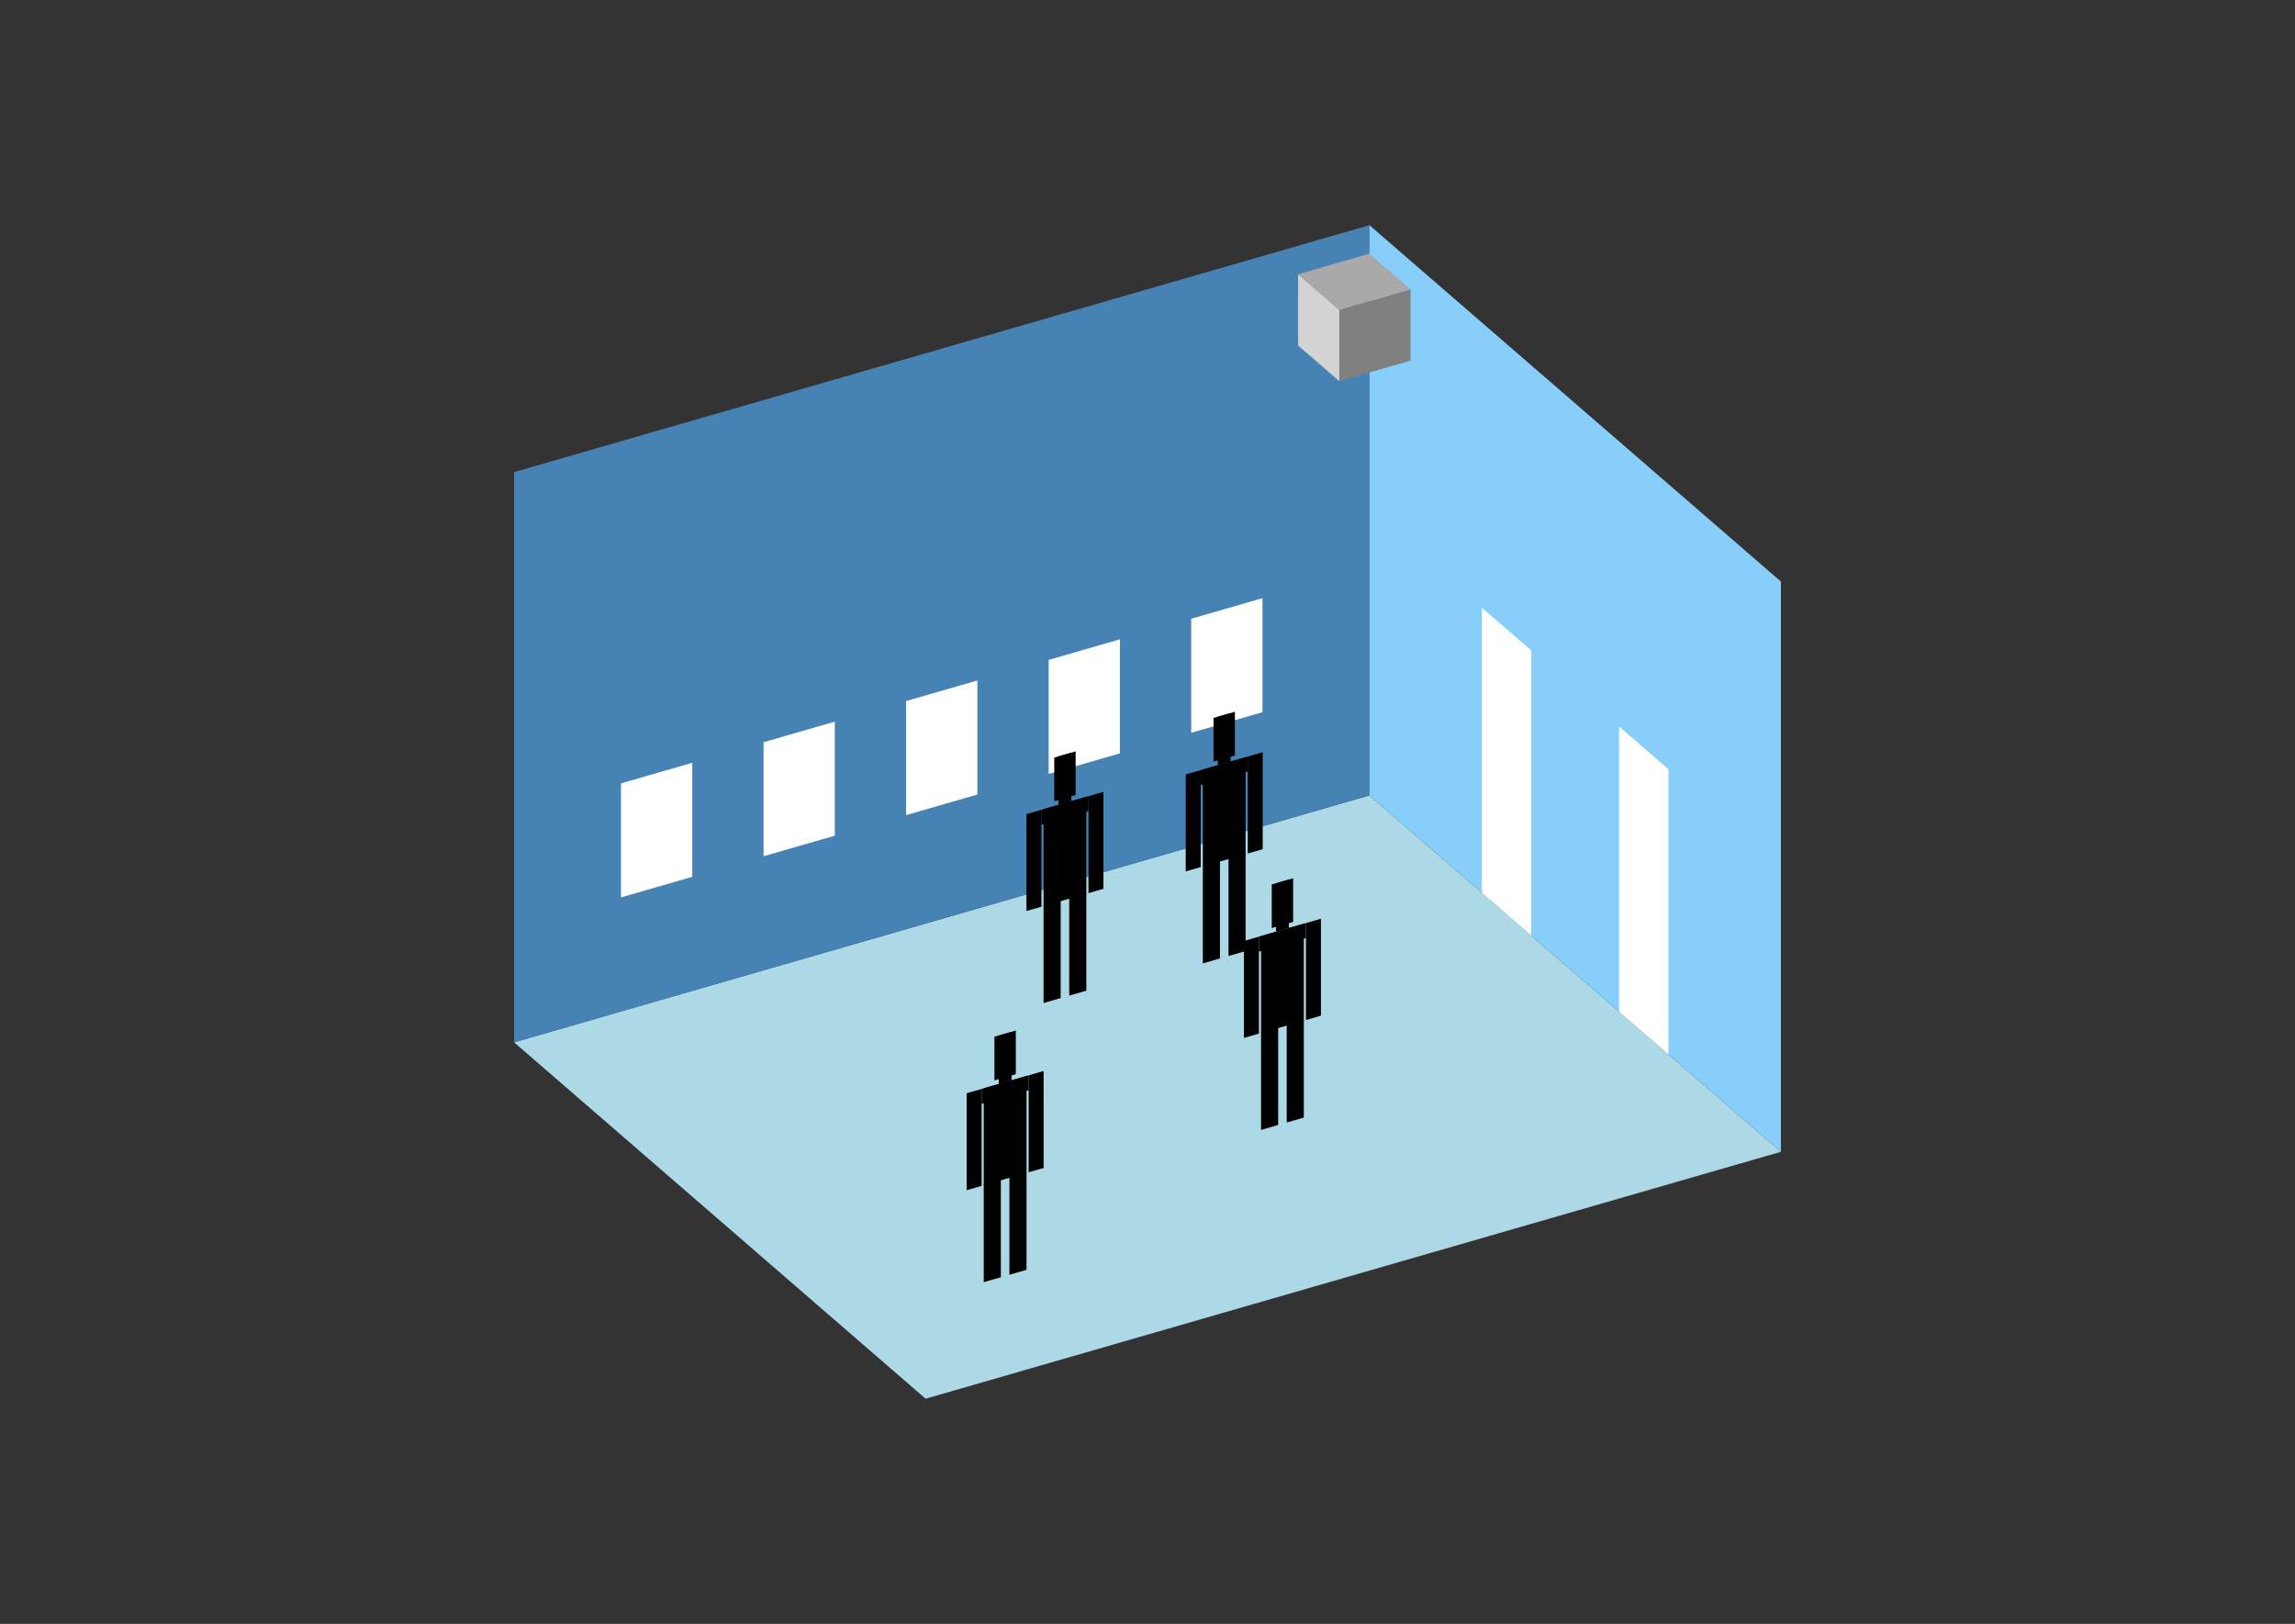 <?xml version="1.0" encoding="UTF-8"?>
<svg
  xmlns="http://www.w3.org/2000/svg"
  width="848"
  height="600"
  style="background-color:white"
>
  <rect width="100%" height="100%" fill="#333333" stroke="none"/>
  <polygon fill="lightblue" points="342.007,516.805 189.952,385.122 505.993,293.889 658.048,425.572" />
  <polygon fill="steelblue" points="189.952,385.122 189.952,174.428 505.993,83.195 505.993,293.889" />
  <polygon fill="lightskyblue" points="658.048,425.572 658.048,214.878 505.993,83.195 505.993,293.889" />
  <polygon fill="white" points="565.801,345.684 565.801,240.337 547.554,224.535 547.554,329.882" />
  <polygon fill="white" points="616.486,389.579 616.486,284.232 598.239,268.43 598.239,373.777" />
  <polygon fill="white" points="229.457,331.579 229.457,289.44 255.794,281.837 255.794,323.976" />
  <polygon fill="white" points="282.131,316.373 282.131,274.234 308.467,266.632 308.467,308.77" />
  <polygon fill="white" points="334.804,301.168 334.804,259.029 361.141,251.426 361.141,293.565" />
  <polygon fill="white" points="387.478,285.962 387.478,243.823 413.814,236.221 413.814,278.359" />
  <polygon fill="white" points="440.151,270.757 440.151,228.618 466.488,221.015 466.488,263.154" />
  <polygon fill="grey" points="494.862,140.837 494.862,114.501 521.198,106.898 521.198,133.235" />
  <polygon fill="lightgrey" points="494.862,140.837 494.862,114.501 479.656,101.332 479.656,127.669" />
  <polygon fill="darkgrey" points="494.862,114.501 479.656,101.332 505.993,93.73 521.198,106.898" />
  <polygon fill="hsl(360.0,50.0%,71.386%)" points="385.598,370.599 385.598,334.423 391.918,332.598 391.918,368.775" />
  <polygon fill="hsl(360.0,50.0%,71.386%)" points="401.4,366.038 401.4,329.861 395.079,331.686 395.079,367.862" />
  <polygon fill="hsl(360.0,50.0%,71.386%)" points="379.277,336.606 379.277,300.788 384.807,299.191 384.807,335.009" />
  <polygon fill="hsl(360.0,50.0%,71.386%)" points="402.19,329.992 402.19,294.174 407.72,292.577 407.72,328.395" />
  <polygon fill="hsl(360.0,50.0%,71.386%)" points="384.807,304.722 384.807,299.191 402.19,294.174 402.19,299.704" />
  <polygon fill="hsl(360.0,50.0%,71.386%)" points="385.598,334.781 385.598,298.963 401.4,294.402 401.4,330.22" />
  <polygon fill="hsl(360.0,50.0%,71.386%)" points="389.548,296.032 389.548,279.914 397.449,277.633 397.449,293.751" />
  <polygon fill="hsl(360.0,50.0%,71.386%)" points="391.128,297.367 391.128,279.458 395.869,278.089 395.869,295.998" />
  <polygon fill="hsl(360.0,50.0%,70.716%)" points="444.446,355.962 444.446,319.786 450.767,317.961 450.767,354.137" />
  <polygon fill="hsl(360.0,50.0%,70.716%)" points="460.248,351.4 460.248,315.224 453.927,317.049 453.927,353.225" />
  <polygon fill="hsl(360.0,50.0%,70.716%)" points="438.125,321.969 438.125,286.151 443.656,284.554 443.656,320.372" />
  <polygon fill="hsl(360.0,50.0%,70.716%)" points="461.038,315.354 461.038,279.536 466.569,277.94 466.569,313.758" />
  <polygon fill="hsl(360.0,50.0%,70.716%)" points="443.656,290.085 443.656,284.554 461.038,279.536 461.038,285.067" />
  <polygon fill="hsl(360.0,50.0%,70.716%)" points="444.446,320.144 444.446,284.326 460.248,279.765 460.248,315.582" />
  <polygon fill="hsl(360.0,50.0%,70.716%)" points="448.397,281.395 448.397,265.277 456.298,262.996 456.298,279.114" />
  <polygon fill="hsl(360.0,50.0%,70.716%)" points="449.977,282.73 449.977,264.821 454.717,263.452 454.717,281.361" />
  <polygon fill="hsl(360.0,50.0%,51.427%)" points="465.959,417.487 465.959,381.31 472.28,379.486 472.28,415.662" />
  <polygon fill="hsl(360.0,50.0%,51.427%)" points="481.761,412.925 481.761,376.749 475.44,378.573 475.44,414.75" />
  <polygon fill="hsl(360.0,50.0%,51.427%)" points="459.638,383.493 459.638,347.675 465.169,346.079 465.169,381.897" />
  <polygon fill="hsl(360.0,50.0%,51.427%)" points="482.551,376.879 482.551,341.061 488.082,339.464 488.082,375.282" />
  <polygon fill="hsl(360.0,50.0%,51.427%)" points="465.169,351.609 465.169,346.079 482.551,341.061 482.551,346.592" />
  <polygon fill="hsl(360.0,50.0%,51.427%)" points="465.959,381.669 465.959,345.851 481.761,341.289 481.761,377.107" />
  <polygon fill="hsl(360.0,50.0%,51.427%)" points="469.91,342.919 469.91,326.801 477.811,324.521 477.811,340.639" />
  <polygon fill="hsl(360.0,50.0%,51.427%)" points="471.49,344.254 471.49,326.345 476.23,324.977 476.23,342.886" />
  <polygon fill="hsl(360.0,50.0%,43.829%)" points="363.494,473.746 363.494,437.57 369.814,435.745 369.814,471.921" />
  <polygon fill="hsl(360.0,50.0%,43.829%)" points="379.296,469.184 379.296,433.008 372.975,434.833 372.975,471.009" />
  <polygon fill="hsl(360.0,50.0%,43.829%)" points="357.173,439.753 357.173,403.935 362.704,402.338 362.704,438.156" />
  <polygon fill="hsl(360.0,50.0%,43.829%)" points="380.086,433.138 380.086,397.32 385.617,395.724 385.617,431.542" />
  <polygon fill="hsl(360.0,50.0%,43.829%)" points="362.704,407.869 362.704,402.338 380.086,397.32 380.086,402.851" />
  <polygon fill="hsl(360.0,50.0%,43.829%)" points="363.494,437.928 363.494,402.11 379.296,397.548 379.296,433.366" />
  <polygon fill="hsl(360.0,50.0%,43.829%)" points="367.444,399.179 367.444,383.061 375.345,380.78 375.345,396.898" />
  <polygon fill="hsl(360.0,50.0%,43.829%)" points="369.024,400.513 369.024,382.604 373.765,381.236 373.765,399.145" />
</svg>
